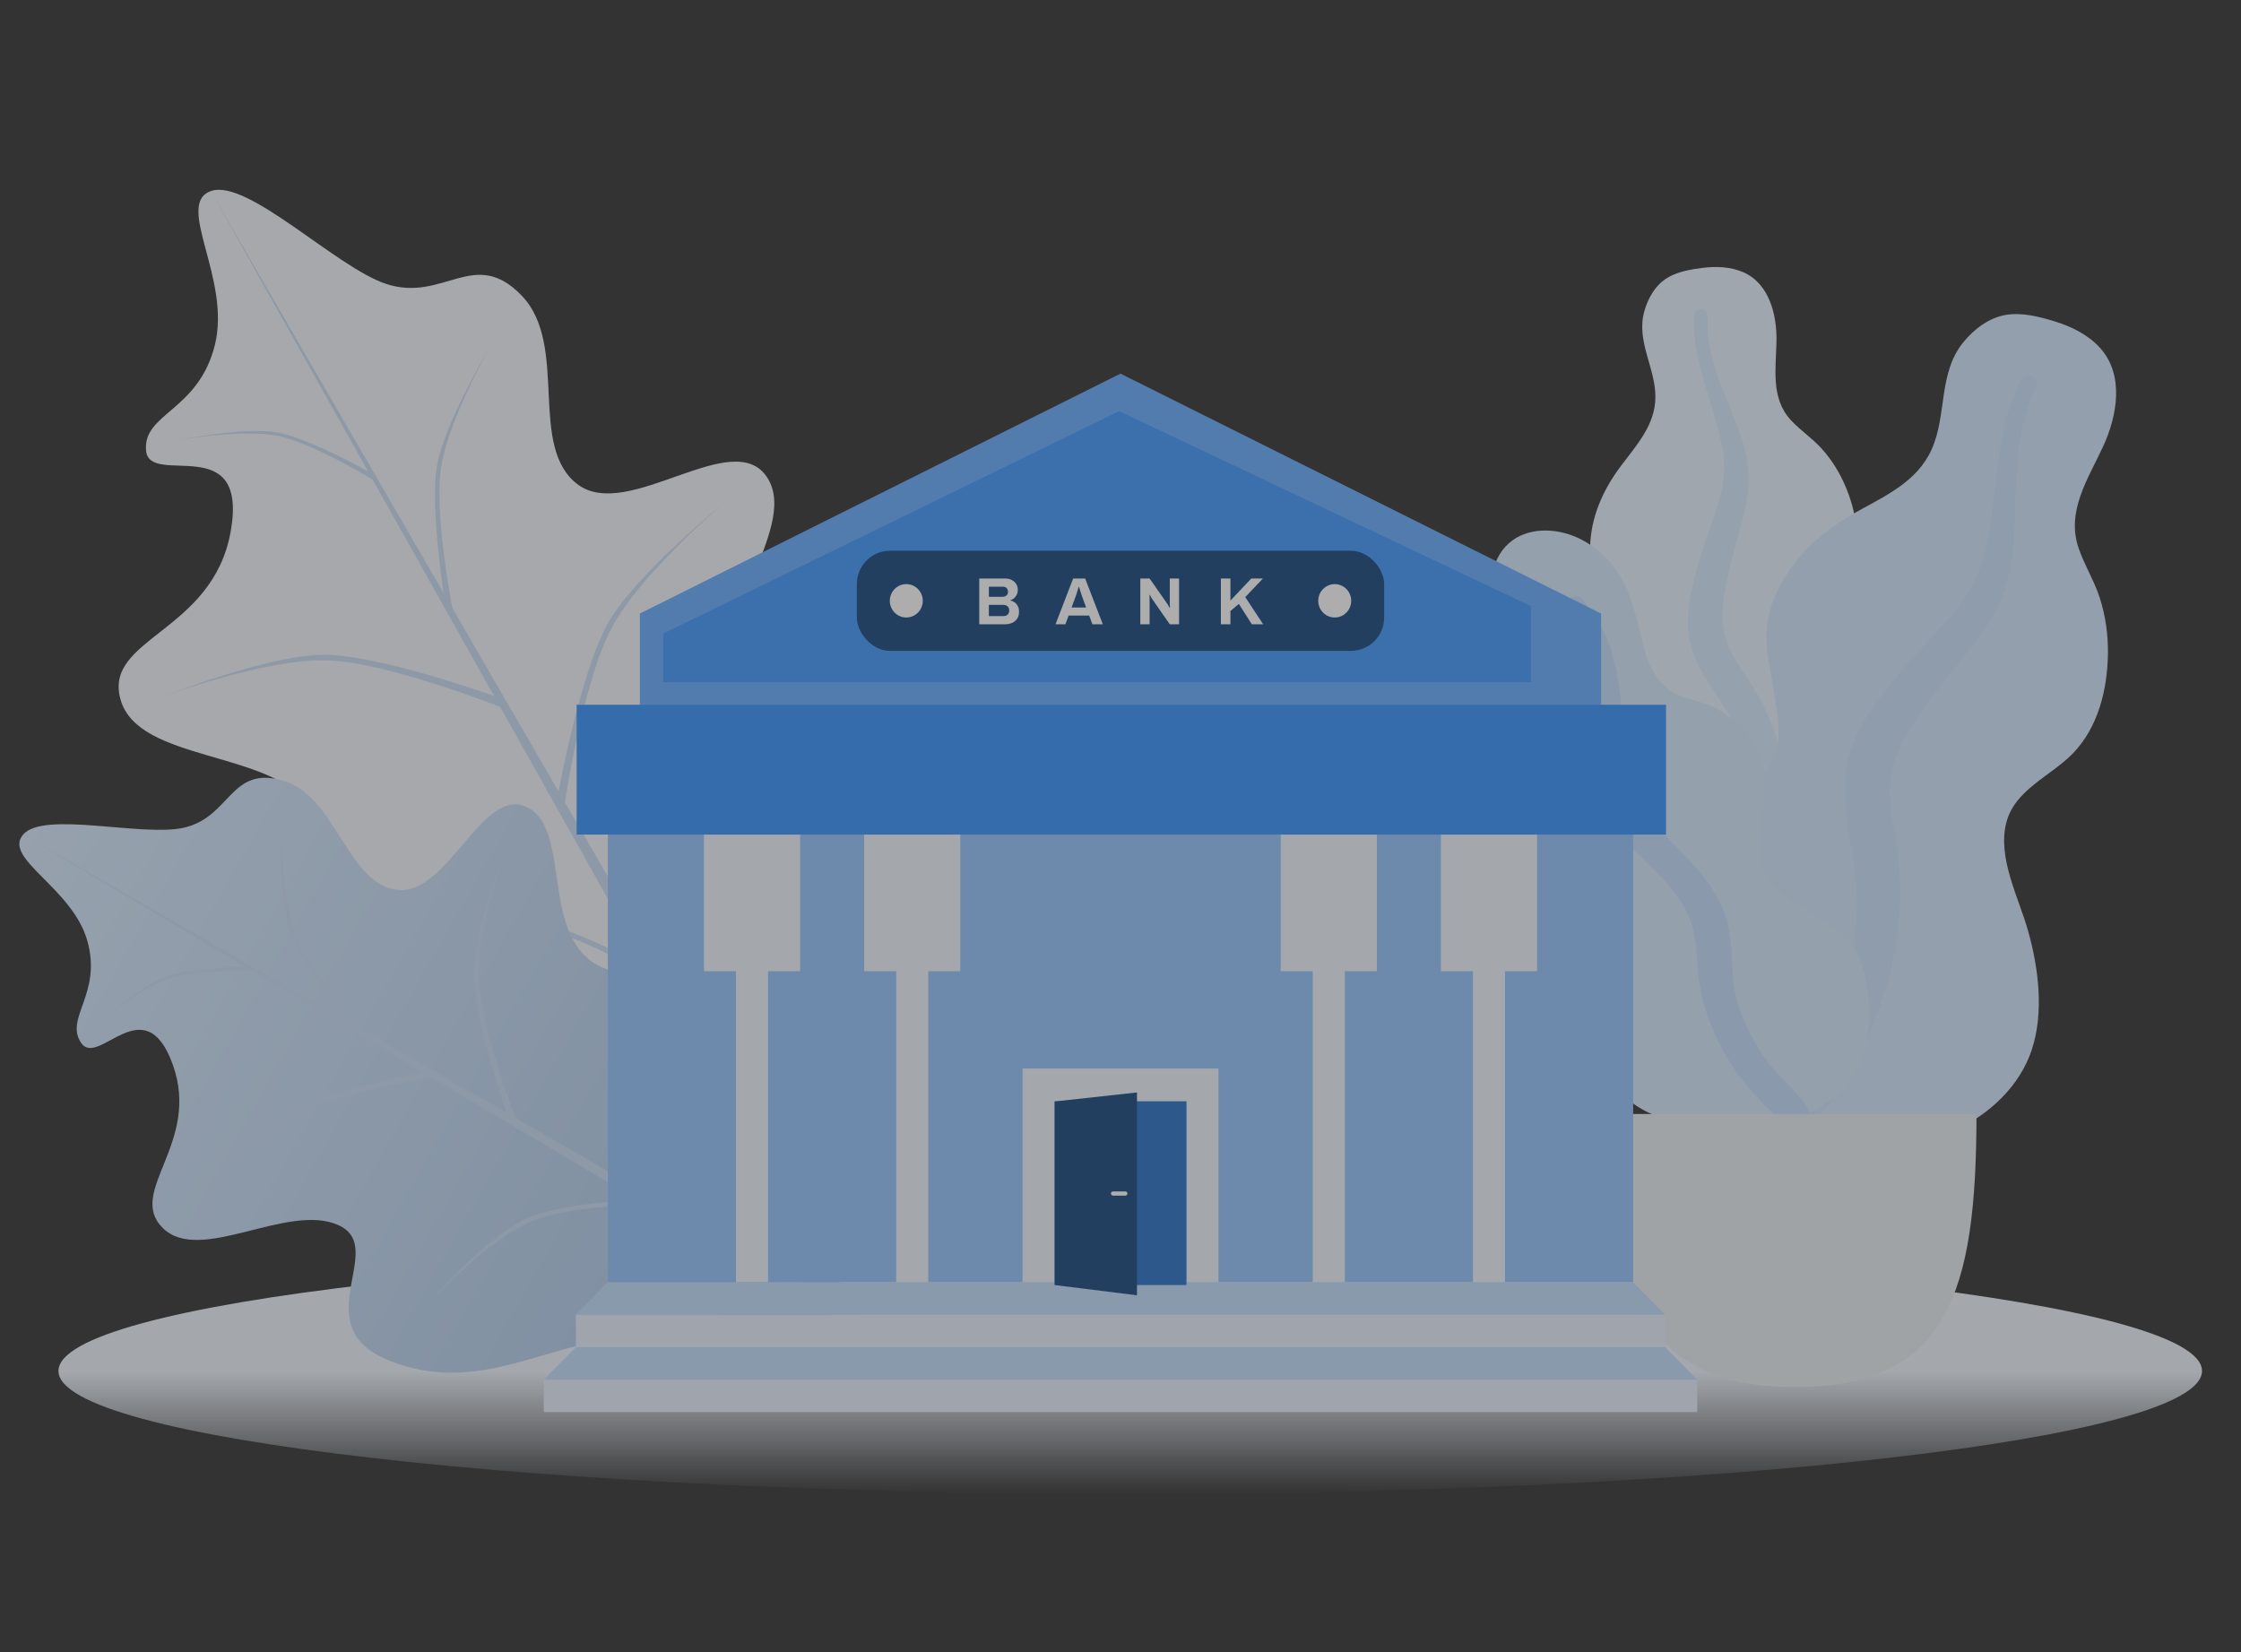 <svg width="236" height="174" viewBox="0 0 236 174" fill="none" xmlns="http://www.w3.org/2000/svg">
<rect x="0" y="0" width="236" height="174" fill="#333333" stroke="none"/>
<g opacity="0.6">
<path fill-rule="evenodd" clip-rule="evenodd" d="M119.026 157.341C181.362 157.341 231.895 151.539 231.895 144.383C231.895 137.227 181.362 131.426 119.026 131.426C56.69 131.426 6.156 137.227 6.156 144.383C6.156 151.539 56.69 157.341 119.026 157.341Z" fill="url(#paint0_linear)"/>
<path d="M179.345 28.207C180.749 28.033 182.248 28.095 183.554 28.655C186.331 29.847 187.12 33.163 187.082 35.858C187.041 38.76 186.432 41.928 188.614 44.266C189.617 45.341 190.864 46.163 191.849 47.258C192.902 48.427 193.727 49.765 194.339 51.202C195.461 53.842 196.012 56.946 194.986 59.715C194.082 62.152 191.808 64.353 192.299 67.125C192.812 70.016 195.696 72.227 197.499 74.381C199.54 76.818 201.419 79.934 201.727 83.13C202.023 86.194 200.704 89.292 198.68 91.608C194.635 96.235 188.555 98.503 182.424 98.489C179.821 98.483 176.875 98.364 174.628 96.95C173.934 96.513 173.568 96.023 173.155 95.341C172.785 94.73 172.296 94.332 171.731 93.9C170.488 92.95 169.59 91.67 169.017 90.237C166.792 84.67 168.57 77.784 171.684 72.841C172.422 71.67 173.026 70.543 172.668 69.147C172.294 67.69 171.374 66.376 170.561 65.123C169.758 63.885 168.84 62.704 168.212 61.366C167.555 59.964 167.369 58.495 167.486 56.961C167.704 54.078 168.935 51.419 170.678 49.1C172.356 46.868 174.327 44.731 174.332 41.805C174.336 38.705 172.286 35.946 173.159 32.794C173.521 31.488 174.248 30.149 175.419 29.366C176.542 28.616 178.024 28.37 179.345 28.207Z" fill="#EAF4FF"/>
<path d="M178.426 33.165C178.452 32.749 178.941 32.499 179.325 32.608C179.832 32.751 179.822 33.229 179.809 33.655C179.768 34.965 179.955 36.238 180.267 37.508C180.914 40.151 182.11 42.585 183.058 45.123C184.005 47.659 184.45 50.278 183.894 52.961C183.371 55.491 182.548 57.956 182.012 60.489C181.539 62.722 181.037 65.076 181.756 67.304C182.448 69.447 183.979 71.193 185.081 73.13C187.363 77.141 188.375 81.59 188.51 86.168C188.573 88.294 188.516 90.44 188.028 92.525C187.748 93.726 187.37 95.349 186.352 96.177C185.883 96.56 185.08 96.692 184.685 96.126C184.314 95.595 184.64 94.773 184.758 94.207C185.267 91.757 185.37 89.254 185.248 86.766C185.13 84.357 184.848 81.951 184.098 79.65C183.402 77.515 182.344 75.597 181.099 73.729C179.831 71.825 178.512 69.917 177.988 67.662C177.455 65.371 177.888 63.039 178.466 60.792C179.078 58.415 179.879 56.107 180.708 53.794C181.515 51.541 181.801 49.409 181.356 47.05C180.475 42.391 178.119 38.017 178.426 33.165Z" fill="#D7EBFF"/>
<path d="M216.423 33.86C218.161 34.394 219.887 35.254 221.125 36.604C223.759 39.473 222.951 43.81 221.497 46.978C219.932 50.387 217.56 53.814 218.897 57.726C219.512 59.525 220.545 61.154 221.128 62.966C221.751 64.902 222.02 66.919 221.985 68.94C221.922 72.652 220.945 76.612 218.293 79.347C215.959 81.755 212.141 83.161 211.268 86.698C210.357 90.387 212.584 94.518 213.572 98.014C214.691 101.969 215.266 106.642 213.957 110.584C212.702 114.363 209.535 117.333 205.95 119.007C198.786 122.352 190.469 121.838 183.285 118.597C180.236 117.221 176.841 115.531 174.946 112.678C174.36 111.796 174.187 111.023 174.059 110C173.945 109.083 173.58 108.355 173.142 107.546C172.181 105.769 171.797 103.783 171.875 101.787C172.176 94.034 177.862 86.825 184.099 82.617C185.577 81.62 186.875 80.605 187.184 78.766C187.508 76.846 187.116 74.808 186.818 72.899C186.522 71.013 186.064 69.134 186.027 67.221C185.989 65.216 186.539 63.383 187.478 61.629C189.241 58.335 192.076 55.837 195.332 54.012C198.468 52.254 201.897 50.764 203.432 47.306C205.059 43.641 204.096 39.301 206.769 36.032C207.876 34.678 209.429 33.476 211.211 33.166C212.921 32.869 214.788 33.359 216.423 33.86Z" fill="#D4E8FF"/>
<path d="M212.873 39.919C213.12 39.44 213.821 39.403 214.214 39.736C214.732 40.174 214.473 40.735 214.237 41.232C213.51 42.762 213.07 44.369 212.776 46.039C212.164 49.511 212.301 53.028 212.095 56.535C211.888 60.04 211.051 63.377 209.012 66.26C207.088 68.979 204.849 71.462 202.91 74.178C201.201 76.571 199.393 79.094 199.081 82.112C198.779 85.018 199.665 87.896 199.95 90.774C200.54 96.732 199.418 102.537 197.204 108.031C196.176 110.582 194.999 113.093 193.348 115.304C192.397 116.577 191.115 118.298 189.496 118.741C188.749 118.945 187.742 118.676 187.573 117.796C187.415 116.971 188.221 116.17 188.652 115.562C190.517 112.931 191.934 110.021 193.08 107.011C194.19 104.095 195.107 101.097 195.422 97.974C195.715 95.076 195.471 92.245 194.984 89.373C194.487 86.446 193.933 83.488 194.489 80.539C195.053 77.544 196.767 75.013 198.607 72.658C200.554 70.167 202.687 67.858 204.854 65.558C206.966 63.318 208.405 60.944 209.106 57.915C210.49 51.931 210 45.503 212.873 39.919Z" fill="#CBE2FD"/>
<path d="M162.701 55.871C165.59 55.871 168.131 57.419 169.881 59.616C171.93 62.188 172.344 65.329 173.176 68.395C173.59 69.92 174.302 71.434 175.55 72.471C176.685 73.413 178.126 73.602 179.485 74.063C182.2 74.983 184.392 77.2 185.258 79.905C186.315 83.205 185.196 86.532 185.388 89.876C185.565 92.948 188.561 94.864 190.971 96.336C193.347 97.787 195.488 99.146 196.204 101.974C196.963 104.974 197.217 108.322 196.166 111.285C194.416 116.218 189.294 118.391 184.344 118.728C179.852 119.033 174.204 118.554 170.831 115.258C168.812 113.285 168.081 110.527 168.172 107.782C168.228 106.076 168.563 104.385 168.995 102.736C169.302 101.567 169.716 100.403 169.834 99.195C170.147 95.982 167.209 95.365 164.708 94.483C161.53 93.361 159.305 91.243 157.758 88.293C156.317 85.545 155.713 82.461 156.577 79.437C157.018 77.892 157.818 76.491 158.903 75.299C159.381 74.774 160.054 74.337 160.485 73.786C160.887 73.271 160.8 72.604 160.661 72.001C160.02 69.216 158.022 66.911 157.307 64.131C156.662 61.622 157.044 58.5 159.313 56.881C160.293 56.182 161.502 55.879 162.701 55.871Z" fill="#D7E9FF"/>
<path d="M166.638 63.126C169.701 66.424 170.533 70.898 170.778 75.235C170.914 77.667 170.772 80.232 171.479 82.591C172.083 84.609 173.501 86.153 174.962 87.611C177.904 90.547 181.185 93.532 182.045 97.781C182.55 100.275 182.209 102.851 182.907 105.317C183.541 107.559 184.658 109.761 186.016 111.654C187.11 113.178 188.535 114.346 189.73 115.767C190.095 116.2 190.618 116.839 190.467 117.451C190.291 118.168 189.387 118.395 188.746 118.283C187.251 118.02 185.993 116.577 185.015 115.528C183.586 113.994 182.372 112.344 181.385 110.494C180.289 108.439 179.406 106.258 179.029 103.952C178.638 101.56 178.833 99.067 177.939 96.771C176.436 92.908 172.79 90.629 170.153 87.618C166.869 83.866 167.358 79.197 167.695 74.582C167.88 72.046 168.063 69.182 166.796 66.867C166.312 65.983 165.233 65.159 165.025 64.154C164.834 63.234 165.874 62.304 166.638 63.126Z" fill="#C4DEFE"/>
<path d="M169.904 117.32C169.904 136.18 172.949 146.062 189.023 146.062C205.097 146.062 208.142 136.18 208.142 117.32H169.904Z" fill="#EAEEF4"/>
<path d="M84.463 125.936C90.243 112.965 95.567 88.753 94.195 80.934C92.824 73.116 84.557 80.694 79.012 73.348C73.467 66.001 84.347 55.936 80.824 50.334C77.301 44.731 66.195 54.986 60.861 51.031C55.527 47.075 59.96 36.387 54.961 31.155C49.961 25.922 46.739 31.888 40.674 29.904C35.421 28.186 26.039 18.755 22.203 20.123C18.368 21.491 24.368 29.369 22.626 36.342C20.884 43.315 15.042 43.495 15.379 47.441C15.715 51.386 26.195 45.226 24.299 55.946C22.403 66.665 10.813 67.154 12.703 73.703C14.593 80.253 28.394 78.978 32.651 84.886C36.909 90.794 22.166 93.949 29.715 103.547C37.264 113.144 47.976 111.851 57.304 116.228C65.441 120.046 70.658 126.541 81.548 127.641C82.243 127.711 84.169 126.597 84.463 125.936Z" fill="#F5F7FB"/>
<path d="M87.489 84.88C87.489 84.88 80.981 90.988 77.934 96.753C74.887 102.519 75.908 113.653 75.908 113.653L75.236 112.474C75.236 112.474 74.664 101.305 77.598 96.164C80.532 91.023 87.489 84.88 87.489 84.88Z" fill="#CBDEF6"/>
<path d="M38.303 99.498C38.303 99.498 46.779 96.844 53.233 97.054C59.686 97.264 69.279 103.385 69.279 103.385L68.607 102.207C68.607 102.207 58.76 96.461 52.897 96.464C47.034 96.468 38.303 99.498 38.303 99.498Z" fill="#CBDEF6"/>
<path d="M76.275 52.935C76.275 52.935 67.435 60.406 64.388 66.172C61.341 71.938 59.447 84.776 59.447 84.776L58.775 83.597C58.775 83.597 61.118 70.724 64.052 65.582C66.986 60.441 76.275 52.935 76.275 52.935Z" fill="#CBDEF6"/>
<path d="M17.178 73.35C17.178 73.35 27.986 69.332 34.44 69.542C40.894 69.752 52.818 74.51 52.818 74.51L52.146 73.332C52.146 73.332 39.967 68.95 34.104 68.953C28.241 68.956 17.178 73.35 17.178 73.35Z" fill="#CBDEF6"/>
<path d="M51.696 36.364C51.696 36.364 47.15 44.281 46.43 49.364C45.71 54.447 47.721 64.435 47.721 64.435L46.911 63.748C46.911 63.748 45.223 53.612 46.025 49.02C46.828 44.429 51.696 36.364 51.696 36.364Z" fill="#CBDEF6"/>
<path d="M18.651 46.368C18.651 46.368 25.531 45.117 29.366 45.931C33.202 46.745 39.834 50.863 39.834 50.863L39.555 50.087C39.555 50.087 32.732 46.167 29.227 45.543C25.722 44.919 18.651 46.368 18.651 46.368Z" fill="#CBDEF6"/>
<path d="M22.198 20.128L95.614 146.859L93.865 147.882L22.198 20.128Z" fill="#CBDEF6"/>
<path d="M88.359 136.559C87.227 125.096 81.284 105.939 77.198 101.02C73.112 96.101 70.345 104.803 63.522 101.926C56.698 99.048 60.304 87.532 55.595 85.048C50.886 82.565 47.199 94.307 41.878 93.721C36.558 93.135 35.395 83.824 29.799 82.206C24.202 80.587 24.327 86.09 19.283 87.186C14.914 88.135 4.567 85.37 2.425 87.901C0.283 90.432 7.637 93.496 9.203 99.098C10.768 104.701 6.744 107.222 8.557 109.85C10.37 112.478 15.255 103.863 18.21 112.156C21.164 120.448 13.234 125.542 17.177 129.359C21.119 133.176 30.285 126.625 35.631 129.021C40.977 131.417 31.902 139.673 41.03 143.307C50.158 146.941 57.151 141.643 65.439 140.887C72.67 140.228 78.923 142.643 86.997 138.949C87.512 138.713 88.417 137.143 88.359 136.559Z" fill="url(#paint1_linear)"/>
<path d="M74.073 106.536C74.073 106.536 71.951 113.486 72.119 118.778C72.287 124.069 77.452 131.456 77.452 131.456L76.51 130.905C76.51 130.905 71.645 123.31 71.648 118.502C71.65 113.695 74.073 106.536 74.073 106.536Z" fill="#CBDEF6"/>
<path d="M45.43 136.949C45.43 136.949 50.312 131.613 54.92 129.115C59.529 126.617 68.7 126.976 68.7 126.976L67.758 126.425C67.758 126.425 58.559 126.434 54.449 128.84C50.34 131.245 45.43 136.949 45.43 136.949Z" fill="#CBDEF6"/>
<path d="M53.445 88.738C53.445 88.738 50.233 97.6 50.401 102.892C50.569 108.183 54.372 117.96 54.372 117.96L53.43 117.409C53.43 117.409 49.928 107.424 49.93 102.616C49.933 97.809 53.445 88.738 53.445 88.738Z" fill="#CBDEF6"/>
<path d="M20.172 127.277C20.172 127.277 26.144 120.029 30.752 117.531C35.361 115.032 45.622 113.48 45.622 113.48L44.68 112.929C44.68 112.929 34.391 114.85 30.281 117.255C26.172 119.661 20.172 127.277 20.172 127.277Z" fill="#CBDEF6"/>
<path d="M29.59 87.197C29.59 87.197 29.566 94.611 31.093 98.47C32.619 102.328 38.02 108.507 38.02 108.507L37.178 108.357C37.178 108.357 31.944 101.943 30.672 98.395C29.399 94.847 29.59 87.197 29.59 87.197Z" fill="#CBDEF6"/>
<path d="M10.422 107.756C10.422 107.756 14.746 104.059 17.76 103.057C20.774 102.056 27.07 102.224 27.07 102.224L26.564 101.794C26.564 101.794 20.214 101.843 17.507 102.842C14.801 103.842 10.422 107.756 10.422 107.756Z" fill="#CBDEF6"/>
<path d="M2.421 87.906L104.536 146.656L103.719 148.09L2.421 87.906Z" fill="#CBDEF6"/>
<rect x="57.266" y="145.293" width="121.471" height="3.417" fill="#E9F0FF"/>
<rect x="60.641" y="138.457" width="114.722" height="3.418" fill="#E9F0FF"/>
<path fill-rule="evenodd" clip-rule="evenodd" d="M64.014 83.777H171.988V135.04H64.014V83.777Z" fill="#94C5FF"/>
<path fill-rule="evenodd" clip-rule="evenodd" d="M155.117 87.893H151.743V102.281H155.117V135.04H158.491V102.281H161.865V87.893H158.491H155.117ZM128.316 112.533H107.685V135.04H111.06V115.951H124.942V135.04H128.316V112.533ZM138.247 87.893H134.872V102.281H138.247V135.04H141.621V102.281H144.995V87.893H141.621H138.247ZM94.382 87.893H91.007V102.281H94.382V135.04H97.756V102.281H101.13V87.893H97.756H94.382ZM77.511 87.893H80.885V87.893H84.259V102.281H80.885V135.04H77.511V102.281H74.137V87.893H77.511V87.893Z" fill="#F0F7FF"/>
<path fill-rule="evenodd" clip-rule="evenodd" d="M67.387 64.613L117.999 39.35L168.612 64.613V76.942H67.387V64.613Z" fill="#68AEFF"/>
<path fill-rule="evenodd" clip-rule="evenodd" d="M117.863 43.291L161.221 63.827V71.847H69.84V66.725L117.863 43.291Z" fill="#439AFF"/>
<path fill-rule="evenodd" clip-rule="evenodd" d="M60.728 74.223H175.451V87.893H60.728V74.223Z" fill="#3792FC"/>
<path fill-rule="evenodd" clip-rule="evenodd" d="M64.015 135.041L60.641 138.458H175.363L171.989 135.041H64.015Z" fill="#C5E0FF"/>
<path fill-rule="evenodd" clip-rule="evenodd" d="M60.64 141.875L57.266 145.293H178.736L175.362 141.875H60.64Z" fill="#C5E0FF"/>
<rect x="118.002" y="116" width="6.941" height="19.333" fill="#2871C6"/>
<path fill-rule="evenodd" clip-rule="evenodd" d="M111.059 116L119.735 115.051L119.735 136.413L111.059 135.333V116Z" fill="#19487F"/>
<path fill-rule="evenodd" clip-rule="evenodd" d="M116.996 125.695C116.996 125.574 117.094 125.475 117.216 125.475H118.512C118.633 125.475 118.731 125.574 118.731 125.695C118.731 125.817 118.633 125.915 118.512 125.915H117.216C117.094 125.915 116.996 125.817 116.996 125.695Z" fill="white"/>
<rect x="90.236" y="58" width="55.529" height="10.546" rx="3.5" fill="#19487F"/>
<path fill-rule="evenodd" clip-rule="evenodd" d="M95.442 65.031C96.401 65.031 97.178 64.244 97.178 63.273C97.178 62.303 96.401 61.516 95.442 61.516C94.484 61.516 93.707 62.303 93.707 63.273C93.707 64.244 94.484 65.031 95.442 65.031Z" fill="white"/>
<path fill-rule="evenodd" clip-rule="evenodd" d="M140.56 65.031C141.518 65.031 142.295 64.244 142.295 63.273C142.295 62.303 141.518 61.516 140.56 61.516C139.601 61.516 138.824 62.303 138.824 63.273C138.824 64.244 139.601 65.031 140.56 65.031Z" fill="white"/>
<path fill-rule="evenodd" clip-rule="evenodd" d="M103.123 60.924H105.851C106.101 60.924 106.328 60.974 106.531 61.075C106.735 61.176 106.894 61.316 107.01 61.497C107.126 61.677 107.184 61.885 107.184 62.119C107.184 62.386 107.111 62.617 106.965 62.812C106.819 63.006 106.633 63.141 106.406 63.216V63.244C106.675 63.295 106.893 63.428 107.062 63.641C107.231 63.854 107.316 64.106 107.316 64.397C107.316 64.833 107.178 65.167 106.903 65.399C106.627 65.631 106.277 65.747 105.851 65.747H103.123V60.924ZM105.567 62.85C105.752 62.85 105.895 62.802 105.997 62.706C106.099 62.61 106.15 62.487 106.15 62.337C106.15 62.159 106.102 62.023 106.007 61.929C105.913 61.836 105.782 61.789 105.615 61.789H104.137V62.85H105.567ZM106.115 64.727C106.004 64.83 105.861 64.882 105.685 64.882H104.137V63.701H105.629C105.842 63.701 106.004 63.755 106.115 63.862C106.226 63.97 106.282 64.111 106.282 64.284C106.282 64.477 106.226 64.624 106.115 64.727ZM113.015 60.924H114.278L116.138 65.747H115.042L114.702 64.826H112.536L112.196 65.747H111.155L113.015 60.924ZM113.93 62.752L114.381 63.975H112.847L113.299 62.752C113.317 62.703 113.34 62.637 113.366 62.555L113.597 61.803H113.632L113.771 62.26L113.93 62.752ZM120.087 60.924H121.065L122.939 63.608L123.149 63.967C123.16 63.988 123.169 64.005 123.175 64.017L123.21 63.996L123.205 63.89L123.2 63.813C123.193 63.729 123.189 63.654 123.189 63.588V60.924H124.168V65.747H123.189L121.35 63.103L121.267 62.976L121.079 62.639L121.044 62.66L121.063 62.961L121.065 65.747H120.087V60.924ZM129.576 60.924H128.57V65.747H129.576V64.348L130.465 63.602L131.832 65.747H133.026L131.138 62.885L132.998 60.924H131.777L129.576 63.251V60.924Z" fill="white"/>
</g>
<defs>
<linearGradient id="paint0_linear" x1="119.026" y1="144.383" x2="119.026" y2="157.341" gradientUnits="userSpaceOnUse">
<stop stop-color="#F0F7FF"/>
<stop offset="1" stop-color="#F0F7FF" stop-opacity="0"/>
</linearGradient>
<linearGradient id="paint1_linear" x1="-11.703" y1="112.619" x2="74.338" y2="161.665" gradientUnits="userSpaceOnUse">
<stop stop-color="#D9EBFF"/>
<stop offset="1" stop-color="#ACC8E9"/>
</linearGradient>
</defs>
</svg>
